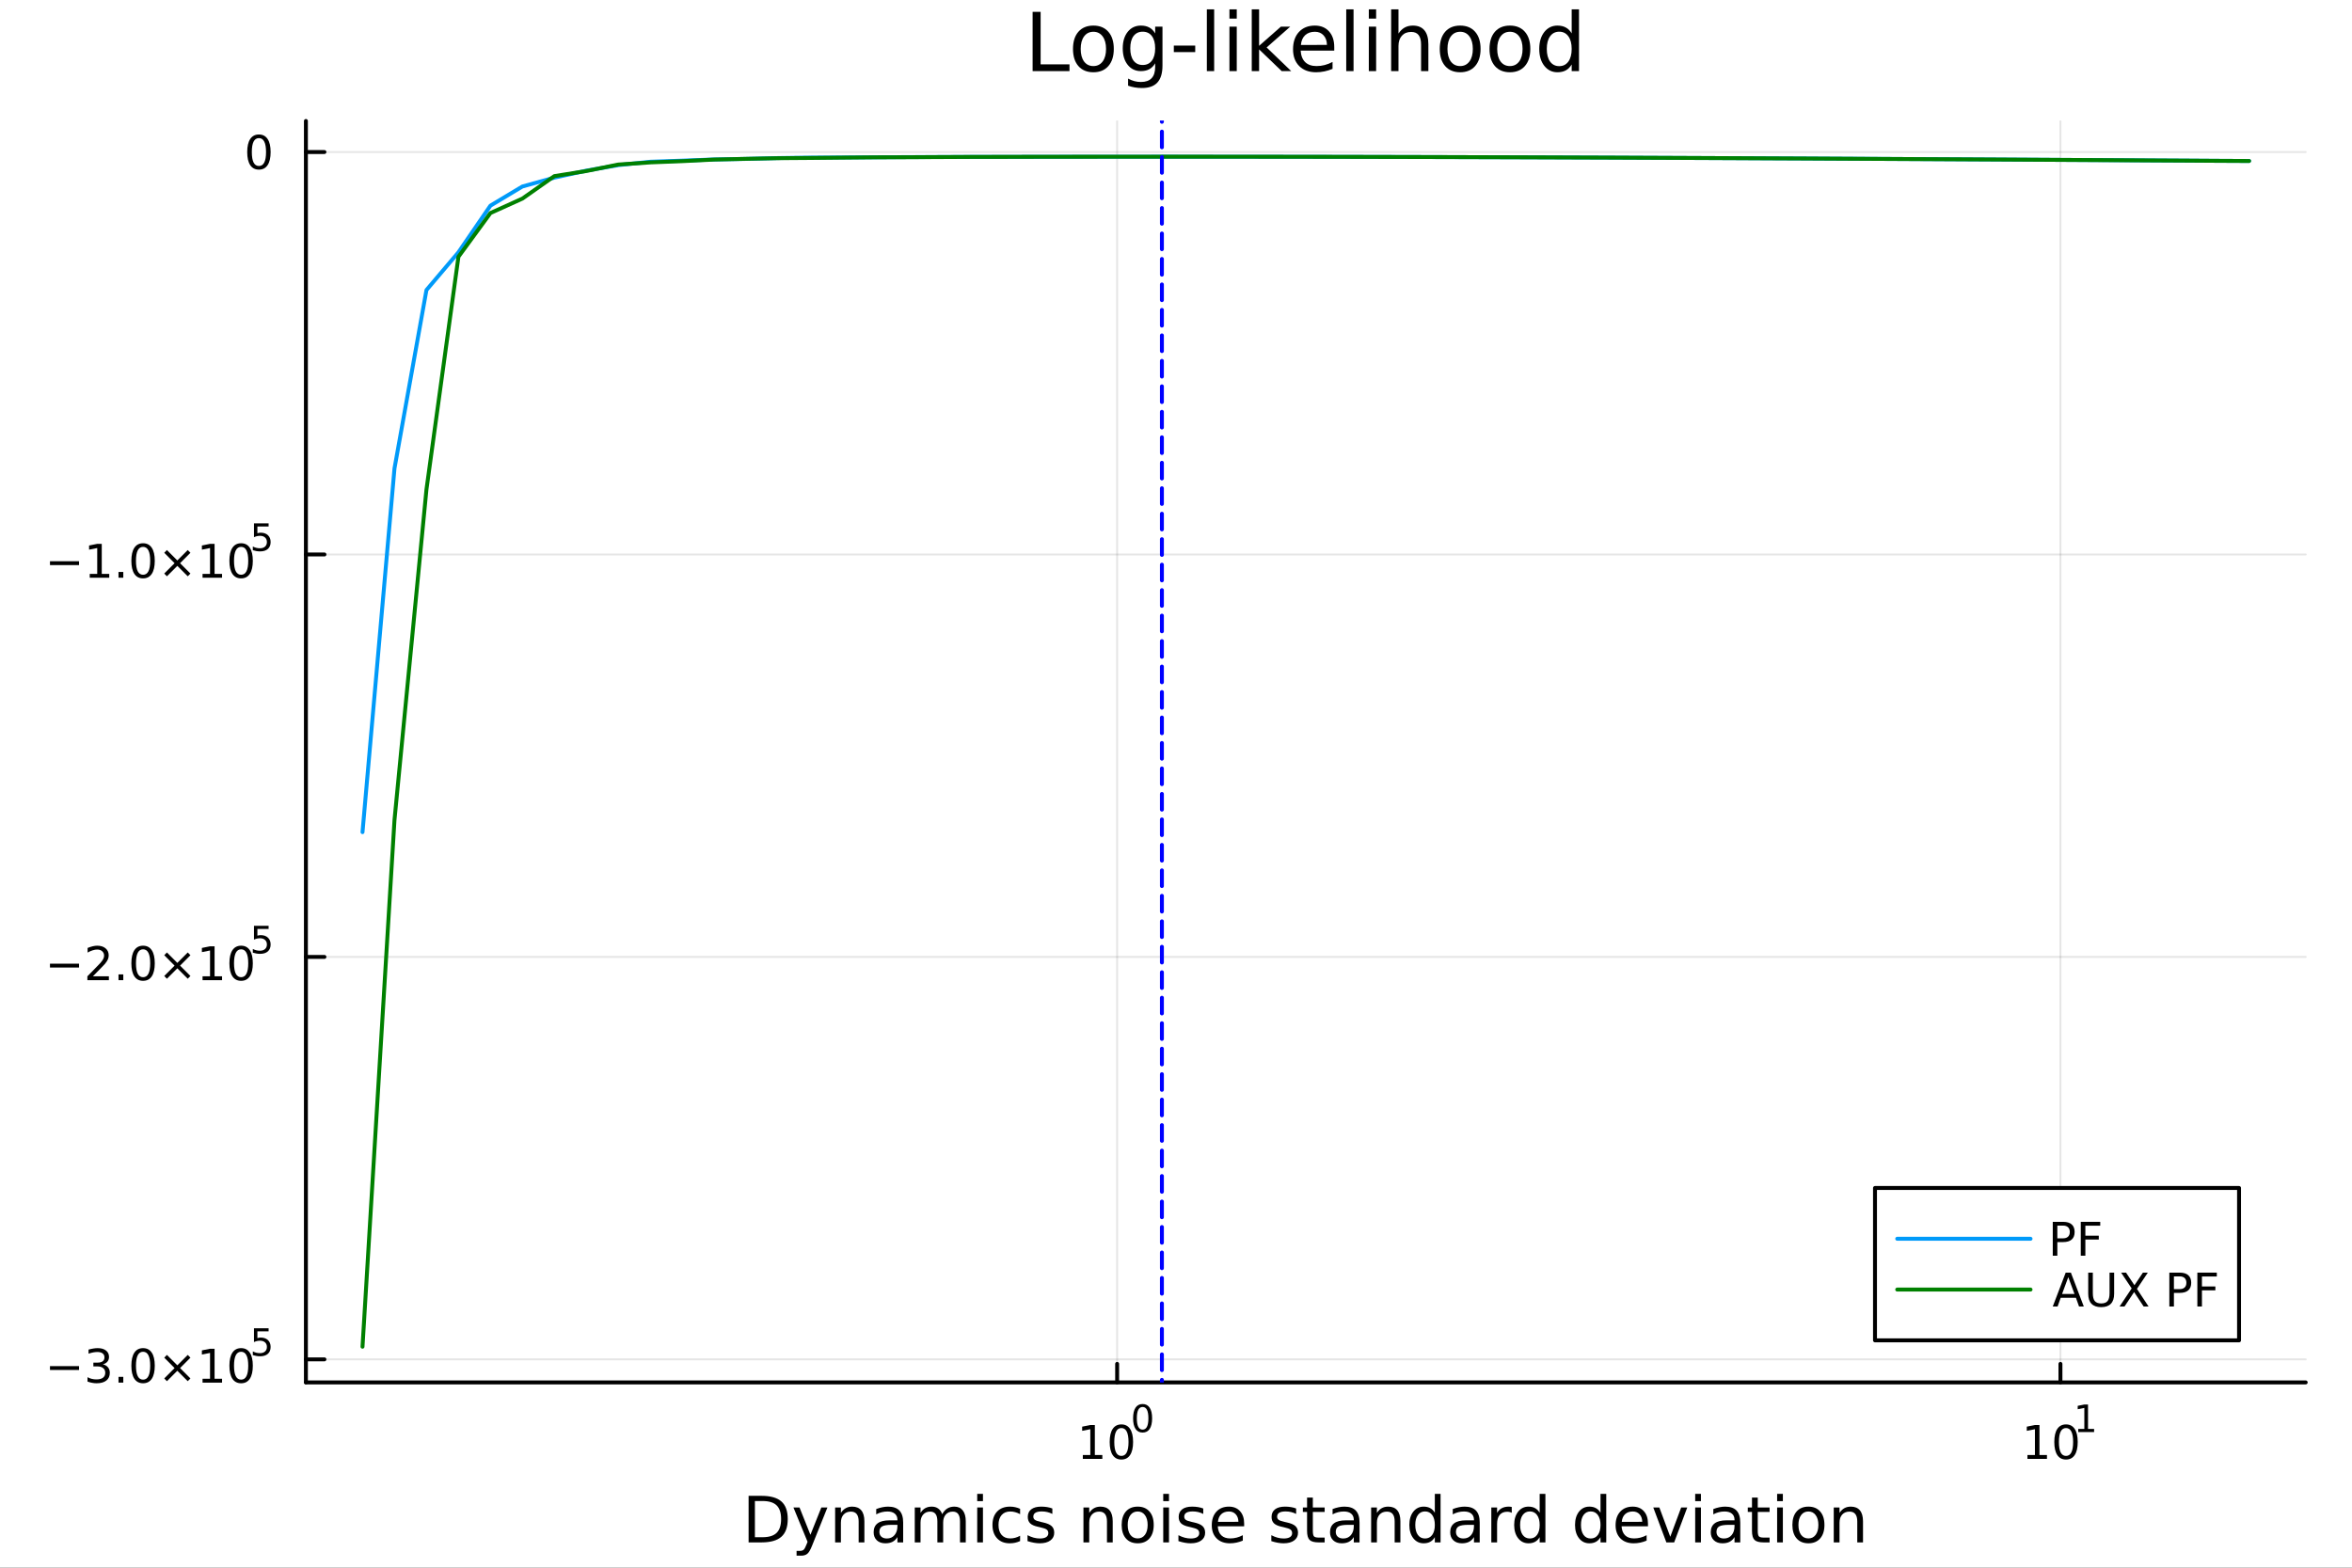 <?xml version="1.0" encoding="utf-8"?>
<svg xmlns="http://www.w3.org/2000/svg" xmlns:xlink="http://www.w3.org/1999/xlink" width="600" height="400" viewBox="0 0 2400 1600">
<rect x="0" y="0" width="2400" height="1600" fill="#333333" stroke="none"/>
<defs>
  <clipPath id="clip550">
    <rect x="0" y="0" width="2400" height="1600"/>
  </clipPath>
</defs>
<path clip-path="url(#clip550)" d="M0 1600 L2400 1600 L2400 0 L0 0  Z" fill="#ffffff" fill-rule="evenodd" fill-opacity="1"/>
<defs>
  <clipPath id="clip551">
    <rect x="480" y="0" width="1681" height="1600"/>
  </clipPath>
</defs>
<path clip-path="url(#clip550)" d="M312.15 1410.9 L2352.76 1410.9 L2352.76 123.472 L312.15 123.472  Z" fill="#ffffff" fill-rule="evenodd" fill-opacity="1"/>
<defs>
  <clipPath id="clip552">
    <rect x="312" y="123" width="2042" height="1288"/>
  </clipPath>
</defs>
<polyline clip-path="url(#clip552)" style="stroke:#000000; stroke-linecap:round; stroke-linejoin:round; stroke-width:2; stroke-opacity:0.1; fill:none" points="1139.94,1410.9 1139.94,123.472 "/>
<polyline clip-path="url(#clip552)" style="stroke:#000000; stroke-linecap:round; stroke-linejoin:round; stroke-width:2; stroke-opacity:0.1; fill:none" points="2102.49,1410.9 2102.49,123.472 "/>
<polyline clip-path="url(#clip552)" style="stroke:#000000; stroke-linecap:round; stroke-linejoin:round; stroke-width:2; stroke-opacity:0.1; fill:none" points="312.15,1387.38 2352.76,1387.38 "/>
<polyline clip-path="url(#clip552)" style="stroke:#000000; stroke-linecap:round; stroke-linejoin:round; stroke-width:2; stroke-opacity:0.1; fill:none" points="312.15,976.642 2352.76,976.642 "/>
<polyline clip-path="url(#clip552)" style="stroke:#000000; stroke-linecap:round; stroke-linejoin:round; stroke-width:2; stroke-opacity:0.1; fill:none" points="312.15,565.905 2352.76,565.905 "/>
<polyline clip-path="url(#clip552)" style="stroke:#000000; stroke-linecap:round; stroke-linejoin:round; stroke-width:2; stroke-opacity:0.1; fill:none" points="312.15,155.167 2352.76,155.167 "/>
<polyline clip-path="url(#clip550)" style="stroke:#000000; stroke-linecap:round; stroke-linejoin:round; stroke-width:4; stroke-opacity:1; fill:none" points="312.15,1410.9 2352.76,1410.9 "/>
<polyline clip-path="url(#clip550)" style="stroke:#000000; stroke-linecap:round; stroke-linejoin:round; stroke-width:4; stroke-opacity:1; fill:none" points="1139.94,1410.9 1139.94,1392 "/>
<polyline clip-path="url(#clip550)" style="stroke:#000000; stroke-linecap:round; stroke-linejoin:round; stroke-width:4; stroke-opacity:1; fill:none" points="2102.49,1410.9 2102.49,1392 "/>
<path clip-path="url(#clip550)" d="M1104.93 1485.02 L1112.56 1485.02 L1112.56 1458.66 L1104.25 1460.32 L1104.25 1456.06 L1112.52 1454.4 L1117.19 1454.4 L1117.19 1485.02 L1124.83 1485.02 L1124.83 1488.96 L1104.93 1488.96 L1104.93 1485.02 Z" fill="#000000" fill-rule="nonzero" fill-opacity="1" /><path clip-path="url(#clip550)" d="M1144.28 1457.48 Q1140.67 1457.48 1138.84 1461.04 Q1137.03 1464.58 1137.03 1471.71 Q1137.03 1478.82 1138.84 1482.38 Q1140.67 1485.92 1144.28 1485.92 Q1147.91 1485.92 1149.72 1482.38 Q1151.55 1478.82 1151.55 1471.71 Q1151.55 1464.58 1149.72 1461.04 Q1147.91 1457.48 1144.28 1457.48 M1144.28 1453.77 Q1150.09 1453.77 1153.14 1458.38 Q1156.22 1462.96 1156.22 1471.71 Q1156.22 1480.44 1153.14 1485.04 Q1150.09 1489.63 1144.28 1489.63 Q1138.47 1489.63 1135.39 1485.04 Q1132.33 1480.44 1132.33 1471.71 Q1132.33 1462.96 1135.39 1458.38 Q1138.47 1453.77 1144.28 1453.77 Z" fill="#000000" fill-rule="nonzero" fill-opacity="1" /><path clip-path="url(#clip550)" d="M1165.93 1435.97 Q1162.99 1435.97 1161.51 1438.86 Q1160.04 1441.74 1160.04 1447.53 Q1160.04 1453.31 1161.51 1456.2 Q1162.99 1459.08 1165.93 1459.08 Q1168.88 1459.08 1170.35 1456.2 Q1171.83 1453.31 1171.83 1447.53 Q1171.83 1441.74 1170.35 1438.86 Q1168.88 1435.97 1165.93 1435.97 M1165.93 1432.96 Q1170.65 1432.96 1173.13 1436.7 Q1175.63 1440.43 1175.63 1447.53 Q1175.63 1454.62 1173.13 1458.37 Q1170.65 1462.09 1165.93 1462.09 Q1161.21 1462.09 1158.7 1458.37 Q1156.22 1454.62 1156.22 1447.53 Q1156.22 1440.43 1158.7 1436.7 Q1161.21 1432.96 1165.93 1432.96 Z" fill="#000000" fill-rule="nonzero" fill-opacity="1" /><path clip-path="url(#clip550)" d="M2068.82 1485.02 L2076.46 1485.02 L2076.46 1458.66 L2068.15 1460.32 L2068.15 1456.06 L2076.41 1454.4 L2081.09 1454.4 L2081.09 1485.02 L2088.73 1485.02 L2088.73 1488.96 L2068.82 1488.96 L2068.82 1485.02 Z" fill="#000000" fill-rule="nonzero" fill-opacity="1" /><path clip-path="url(#clip550)" d="M2108.17 1457.48 Q2104.56 1457.48 2102.73 1461.04 Q2100.93 1464.58 2100.93 1471.71 Q2100.93 1478.82 2102.73 1482.38 Q2104.56 1485.92 2108.17 1485.92 Q2111.81 1485.92 2113.61 1482.38 Q2115.44 1478.82 2115.44 1471.71 Q2115.44 1464.58 2113.61 1461.04 Q2111.81 1457.48 2108.17 1457.48 M2108.17 1453.77 Q2113.98 1453.77 2117.04 1458.38 Q2120.12 1462.96 2120.12 1471.71 Q2120.12 1480.44 2117.04 1485.04 Q2113.98 1489.63 2108.17 1489.63 Q2102.36 1489.63 2099.28 1485.04 Q2096.23 1480.44 2096.23 1471.71 Q2096.23 1462.96 2099.28 1458.38 Q2102.36 1453.77 2108.17 1453.77 Z" fill="#000000" fill-rule="nonzero" fill-opacity="1" /><path clip-path="url(#clip550)" d="M2120.66 1458.35 L2126.87 1458.35 L2126.87 1436.93 L2120.12 1438.28 L2120.12 1434.82 L2126.83 1433.47 L2130.63 1433.47 L2130.63 1458.35 L2136.84 1458.35 L2136.84 1461.55 L2120.66 1461.55 L2120.66 1458.35 Z" fill="#000000" fill-rule="nonzero" fill-opacity="1" /><path clip-path="url(#clip550)" d="M770.313 1531.95 L770.313 1568.9 L778.08 1568.9 Q787.915 1568.9 792.466 1564.45 Q797.049 1559.99 797.049 1550.38 Q797.049 1540.83 792.466 1536.4 Q787.915 1531.95 778.08 1531.95 L770.313 1531.95 M763.884 1526.67 L777.093 1526.67 Q790.906 1526.67 797.368 1532.43 Q803.829 1538.16 803.829 1550.38 Q803.829 1562.66 797.336 1568.42 Q790.843 1574.19 777.093 1574.19 L763.884 1574.19 L763.884 1526.67 Z" fill="#000000" fill-rule="nonzero" fill-opacity="1" /><path clip-path="url(#clip550)" d="M828.655 1577.5 Q826.172 1583.86 823.817 1585.8 Q821.462 1587.74 817.515 1587.74 L812.836 1587.74 L812.836 1582.84 L816.274 1582.84 Q818.693 1582.84 820.03 1581.7 Q821.366 1580.55 822.99 1576.29 L824.04 1573.61 L809.622 1538.54 L815.828 1538.54 L826.968 1566.42 L838.108 1538.54 L844.315 1538.54 L828.655 1577.5 Z" fill="#000000" fill-rule="nonzero" fill-opacity="1" /><path clip-path="url(#clip550)" d="M882.031 1552.67 L882.031 1574.19 L876.175 1574.19 L876.175 1552.86 Q876.175 1547.8 874.202 1545.29 Q872.228 1542.77 868.282 1542.77 Q863.539 1542.77 860.802 1545.79 Q858.065 1548.82 858.065 1554.04 L858.065 1574.19 L852.176 1574.19 L852.176 1538.54 L858.065 1538.54 L858.065 1544.08 Q860.165 1540.86 862.998 1539.27 Q865.863 1537.68 869.587 1537.68 Q875.729 1537.68 878.88 1541.5 Q882.031 1545.29 882.031 1552.67 Z" fill="#000000" fill-rule="nonzero" fill-opacity="1" /><path clip-path="url(#clip550)" d="M909.913 1556.27 Q902.816 1556.27 900.078 1557.89 Q897.341 1559.51 897.341 1563.43 Q897.341 1566.55 899.378 1568.39 Q901.447 1570.21 904.98 1570.21 Q909.85 1570.21 912.778 1566.77 Q915.738 1563.3 915.738 1557.57 L915.738 1556.27 L909.913 1556.27 M921.594 1553.85 L921.594 1574.19 L915.738 1574.19 L915.738 1568.77 Q913.733 1572.02 910.741 1573.58 Q907.749 1575.11 903.42 1575.11 Q897.946 1575.11 894.699 1572.05 Q891.485 1568.97 891.485 1563.81 Q891.485 1557.79 895.495 1554.74 Q899.537 1551.68 907.526 1551.68 L915.738 1551.68 L915.738 1551.11 Q915.738 1547.07 913.064 1544.87 Q910.423 1542.64 905.616 1542.64 Q902.561 1542.64 899.665 1543.38 Q896.768 1544.11 894.095 1545.57 L894.095 1540.16 Q897.309 1538.92 900.333 1538.31 Q903.357 1537.68 906.221 1537.68 Q913.956 1537.68 917.775 1541.69 Q921.594 1545.7 921.594 1553.85 Z" fill="#000000" fill-rule="nonzero" fill-opacity="1" /><path clip-path="url(#clip550)" d="M961.412 1545.38 Q963.608 1541.43 966.664 1539.56 Q969.719 1537.68 973.857 1537.68 Q979.427 1537.68 982.451 1541.59 Q985.474 1545.48 985.474 1552.67 L985.474 1574.19 L979.586 1574.19 L979.586 1552.86 Q979.586 1547.74 977.772 1545.25 Q975.957 1542.77 972.234 1542.77 Q967.682 1542.77 965.04 1545.79 Q962.399 1548.82 962.399 1554.04 L962.399 1574.19 L956.51 1574.19 L956.51 1552.86 Q956.51 1547.7 954.696 1545.25 Q952.882 1542.77 949.094 1542.77 Q944.606 1542.77 941.965 1545.83 Q939.323 1548.85 939.323 1554.04 L939.323 1574.19 L933.435 1574.19 L933.435 1538.54 L939.323 1538.54 L939.323 1544.08 Q941.328 1540.8 944.129 1539.24 Q946.93 1537.68 950.781 1537.68 Q954.664 1537.68 957.37 1539.65 Q960.107 1541.62 961.412 1545.38 Z" fill="#000000" fill-rule="nonzero" fill-opacity="1" /><path clip-path="url(#clip550)" d="M997.155 1538.54 L1003.01 1538.54 L1003.01 1574.19 L997.155 1574.19 L997.155 1538.54 M997.155 1524.66 L1003.01 1524.66 L1003.01 1532.08 L997.155 1532.08 L997.155 1524.66 Z" fill="#000000" fill-rule="nonzero" fill-opacity="1" /><path clip-path="url(#clip550)" d="M1040.92 1539.91 L1040.92 1545.38 Q1038.44 1544.01 1035.92 1543.34 Q1033.44 1542.64 1030.89 1542.64 Q1025.2 1542.64 1022.05 1546.27 Q1018.89 1549.87 1018.89 1556.39 Q1018.89 1562.92 1022.05 1566.55 Q1025.2 1570.14 1030.89 1570.14 Q1033.44 1570.14 1035.92 1569.47 Q1038.44 1568.77 1040.92 1567.41 L1040.92 1572.82 Q1038.47 1573.96 1035.83 1574.54 Q1033.22 1575.11 1030.26 1575.11 Q1022.2 1575.11 1017.46 1570.05 Q1012.72 1564.99 1012.72 1556.39 Q1012.72 1547.67 1017.49 1542.68 Q1022.3 1537.68 1030.64 1537.68 Q1033.34 1537.68 1035.92 1538.25 Q1038.5 1538.79 1040.92 1539.91 Z" fill="#000000" fill-rule="nonzero" fill-opacity="1" /><path clip-path="url(#clip550)" d="M1073.83 1539.59 L1073.83 1545.13 Q1071.35 1543.85 1068.67 1543.22 Q1066 1542.58 1063.14 1542.58 Q1058.78 1542.58 1056.58 1543.92 Q1054.41 1545.25 1054.41 1547.93 Q1054.41 1549.96 1055.97 1551.14 Q1057.53 1552.29 1062.24 1553.34 L1064.25 1553.78 Q1070.49 1555.12 1073.1 1557.57 Q1075.74 1559.99 1075.74 1564.35 Q1075.74 1569.32 1071.79 1572.21 Q1067.88 1575.11 1061 1575.11 Q1058.14 1575.11 1055.02 1574.54 Q1051.93 1573.99 1048.49 1572.88 L1048.49 1566.83 Q1051.74 1568.52 1054.89 1569.38 Q1058.04 1570.21 1061.13 1570.21 Q1065.27 1570.21 1067.5 1568.81 Q1069.72 1567.37 1069.72 1564.8 Q1069.72 1562.41 1068.1 1561.14 Q1066.51 1559.86 1061.07 1558.68 L1059.03 1558.21 Q1053.59 1557.06 1051.17 1554.71 Q1048.75 1552.32 1048.75 1548.18 Q1048.75 1543.15 1052.31 1540.42 Q1055.88 1537.68 1062.44 1537.68 Q1065.68 1537.68 1068.55 1538.16 Q1071.41 1538.63 1073.83 1539.59 Z" fill="#000000" fill-rule="nonzero" fill-opacity="1" /><path clip-path="url(#clip550)" d="M1135.42 1552.67 L1135.42 1574.19 L1129.56 1574.19 L1129.56 1552.86 Q1129.56 1547.8 1127.59 1545.29 Q1125.62 1542.77 1121.67 1542.77 Q1116.93 1542.77 1114.19 1545.79 Q1111.45 1548.82 1111.45 1554.04 L1111.45 1574.19 L1105.56 1574.19 L1105.56 1538.54 L1111.45 1538.54 L1111.45 1544.08 Q1113.55 1540.86 1116.38 1539.27 Q1119.25 1537.68 1122.97 1537.68 Q1129.12 1537.68 1132.27 1541.5 Q1135.42 1545.29 1135.42 1552.67 Z" fill="#000000" fill-rule="nonzero" fill-opacity="1" /><path clip-path="url(#clip550)" d="M1160.91 1542.64 Q1156.2 1542.64 1153.47 1546.34 Q1150.73 1550 1150.73 1556.39 Q1150.73 1562.79 1153.43 1566.48 Q1156.17 1570.14 1160.91 1570.14 Q1165.59 1570.14 1168.33 1566.45 Q1171.07 1562.76 1171.07 1556.39 Q1171.07 1550.06 1168.33 1546.37 Q1165.59 1542.64 1160.91 1542.64 M1160.91 1537.68 Q1168.55 1537.68 1172.91 1542.64 Q1177.27 1547.61 1177.27 1556.39 Q1177.27 1565.15 1172.91 1570.14 Q1168.55 1575.11 1160.91 1575.11 Q1153.24 1575.11 1148.88 1570.14 Q1144.55 1565.15 1144.55 1556.39 Q1144.55 1547.61 1148.88 1542.64 Q1153.24 1537.68 1160.91 1537.68 Z" fill="#000000" fill-rule="nonzero" fill-opacity="1" /><path clip-path="url(#clip550)" d="M1186.98 1538.54 L1192.84 1538.54 L1192.84 1574.19 L1186.98 1574.19 L1186.98 1538.54 M1186.98 1524.66 L1192.84 1524.66 L1192.84 1532.08 L1186.98 1532.08 L1186.98 1524.66 Z" fill="#000000" fill-rule="nonzero" fill-opacity="1" /><path clip-path="url(#clip550)" d="M1227.82 1539.59 L1227.82 1545.13 Q1225.33 1543.85 1222.66 1543.22 Q1219.99 1542.58 1217.12 1542.58 Q1212.76 1542.58 1210.57 1543.92 Q1208.4 1545.25 1208.4 1547.93 Q1208.4 1549.96 1209.96 1551.14 Q1211.52 1552.29 1216.23 1553.34 L1218.24 1553.78 Q1224.47 1555.12 1227.08 1557.57 Q1229.73 1559.99 1229.73 1564.35 Q1229.73 1569.32 1225.78 1572.21 Q1221.86 1575.11 1214.99 1575.11 Q1212.13 1575.11 1209.01 1574.54 Q1205.92 1573.99 1202.48 1572.88 L1202.48 1566.83 Q1205.73 1568.52 1208.88 1569.38 Q1212.03 1570.21 1215.12 1570.21 Q1219.25 1570.21 1221.48 1568.81 Q1223.71 1567.37 1223.71 1564.8 Q1223.71 1562.41 1222.09 1561.14 Q1220.5 1559.86 1215.05 1558.68 L1213.02 1558.21 Q1207.57 1557.06 1205.15 1554.71 Q1202.74 1552.32 1202.74 1548.18 Q1202.74 1543.15 1206.3 1540.42 Q1209.87 1537.68 1216.42 1537.68 Q1219.67 1537.68 1222.53 1538.16 Q1225.4 1538.63 1227.82 1539.59 Z" fill="#000000" fill-rule="nonzero" fill-opacity="1" /><path clip-path="url(#clip550)" d="M1269.54 1554.9 L1269.54 1557.76 L1242.62 1557.76 Q1243 1563.81 1246.25 1566.99 Q1249.52 1570.14 1255.35 1570.14 Q1258.72 1570.14 1261.87 1569.32 Q1265.06 1568.49 1268.18 1566.83 L1268.18 1572.37 Q1265.02 1573.71 1261.71 1574.41 Q1258.4 1575.11 1255 1575.11 Q1246.47 1575.11 1241.47 1570.14 Q1236.51 1565.18 1236.51 1556.71 Q1236.51 1547.96 1241.22 1542.83 Q1245.96 1537.68 1253.98 1537.68 Q1261.17 1537.68 1265.34 1542.33 Q1269.54 1546.94 1269.54 1554.9 M1263.69 1553.18 Q1263.62 1548.37 1260.98 1545.51 Q1258.37 1542.64 1254.04 1542.64 Q1249.14 1542.64 1246.18 1545.41 Q1243.25 1548.18 1242.81 1553.21 L1263.69 1553.18 Z" fill="#000000" fill-rule="nonzero" fill-opacity="1" /><path clip-path="url(#clip550)" d="M1322.6 1539.59 L1322.6 1545.13 Q1320.12 1543.85 1317.45 1543.22 Q1314.77 1542.58 1311.91 1542.58 Q1307.55 1542.58 1305.35 1543.92 Q1303.19 1545.25 1303.19 1547.93 Q1303.19 1549.96 1304.75 1551.14 Q1306.31 1552.29 1311.02 1553.34 L1313.02 1553.78 Q1319.26 1555.12 1321.87 1557.57 Q1324.51 1559.99 1324.51 1564.35 Q1324.51 1569.32 1320.57 1572.21 Q1316.65 1575.11 1309.78 1575.11 Q1306.91 1575.11 1303.79 1574.54 Q1300.7 1573.99 1297.27 1572.88 L1297.27 1566.83 Q1300.51 1568.52 1303.66 1569.38 Q1306.82 1570.21 1309.9 1570.21 Q1314.04 1570.21 1316.27 1568.81 Q1318.5 1567.37 1318.5 1564.8 Q1318.5 1562.41 1316.87 1561.14 Q1315.28 1559.86 1309.84 1558.68 L1307.8 1558.21 Q1302.36 1557.06 1299.94 1554.71 Q1297.52 1552.32 1297.52 1548.18 Q1297.52 1543.15 1301.09 1540.42 Q1304.65 1537.68 1311.21 1537.68 Q1314.45 1537.68 1317.32 1538.16 Q1320.18 1538.63 1322.6 1539.59 Z" fill="#000000" fill-rule="nonzero" fill-opacity="1" /><path clip-path="url(#clip550)" d="M1339.63 1528.42 L1339.63 1538.54 L1351.69 1538.54 L1351.69 1543.09 L1339.63 1543.09 L1339.63 1562.44 Q1339.63 1566.8 1340.81 1568.04 Q1342.02 1569.28 1345.68 1569.28 L1351.69 1569.28 L1351.69 1574.19 L1345.68 1574.19 Q1338.9 1574.19 1336.32 1571.67 Q1333.74 1569.12 1333.74 1562.44 L1333.74 1543.09 L1329.45 1543.09 L1329.45 1538.54 L1333.74 1538.54 L1333.74 1528.42 L1339.63 1528.42 Z" fill="#000000" fill-rule="nonzero" fill-opacity="1" /><path clip-path="url(#clip550)" d="M1375.6 1556.27 Q1368.5 1556.27 1365.76 1557.89 Q1363.02 1559.51 1363.02 1563.43 Q1363.02 1566.55 1365.06 1568.39 Q1367.13 1570.21 1370.66 1570.21 Q1375.53 1570.21 1378.46 1566.77 Q1381.42 1563.3 1381.42 1557.57 L1381.42 1556.27 L1375.6 1556.27 M1387.28 1553.85 L1387.28 1574.19 L1381.42 1574.19 L1381.42 1568.77 Q1379.42 1572.02 1376.42 1573.58 Q1373.43 1575.11 1369.1 1575.11 Q1363.63 1575.11 1360.38 1572.05 Q1357.17 1568.97 1357.17 1563.81 Q1357.17 1557.79 1361.18 1554.74 Q1365.22 1551.68 1373.21 1551.68 L1381.42 1551.68 L1381.42 1551.11 Q1381.42 1547.07 1378.75 1544.87 Q1376.11 1542.64 1371.3 1542.64 Q1368.24 1542.64 1365.35 1543.38 Q1362.45 1544.11 1359.78 1545.57 L1359.78 1540.16 Q1362.99 1538.92 1366.02 1538.31 Q1369.04 1537.68 1371.9 1537.68 Q1379.64 1537.68 1383.46 1541.69 Q1387.28 1545.7 1387.28 1553.85 Z" fill="#000000" fill-rule="nonzero" fill-opacity="1" /><path clip-path="url(#clip550)" d="M1428.97 1552.67 L1428.97 1574.19 L1423.12 1574.19 L1423.12 1552.86 Q1423.12 1547.8 1421.14 1545.29 Q1419.17 1542.77 1415.22 1542.77 Q1410.48 1542.77 1407.74 1545.79 Q1405.01 1548.82 1405.01 1554.04 L1405.01 1574.19 L1399.12 1574.19 L1399.12 1538.54 L1405.01 1538.54 L1405.01 1544.08 Q1407.11 1540.86 1409.94 1539.27 Q1412.8 1537.68 1416.53 1537.68 Q1422.67 1537.68 1425.82 1541.5 Q1428.97 1545.29 1428.97 1552.67 Z" fill="#000000" fill-rule="nonzero" fill-opacity="1" /><path clip-path="url(#clip550)" d="M1464.11 1543.95 L1464.11 1524.66 L1469.97 1524.66 L1469.97 1574.19 L1464.11 1574.19 L1464.11 1568.84 Q1462.27 1572.02 1459.43 1573.58 Q1456.63 1575.11 1452.69 1575.11 Q1446.22 1575.11 1442.15 1569.95 Q1438.11 1564.8 1438.11 1556.39 Q1438.11 1547.99 1442.15 1542.83 Q1446.22 1537.68 1452.69 1537.68 Q1456.63 1537.68 1459.43 1539.24 Q1462.27 1540.77 1464.11 1543.95 M1444.16 1556.39 Q1444.16 1562.85 1446.8 1566.55 Q1449.47 1570.21 1454.12 1570.21 Q1458.76 1570.21 1461.44 1566.55 Q1464.11 1562.85 1464.11 1556.39 Q1464.11 1549.93 1461.44 1546.27 Q1458.76 1542.58 1454.12 1542.58 Q1449.47 1542.58 1446.8 1546.27 Q1444.16 1549.93 1444.16 1556.39 Z" fill="#000000" fill-rule="nonzero" fill-opacity="1" /><path clip-path="url(#clip550)" d="M1498.23 1556.27 Q1491.13 1556.27 1488.4 1557.89 Q1485.66 1559.51 1485.66 1563.43 Q1485.66 1566.55 1487.7 1568.39 Q1489.77 1570.21 1493.3 1570.21 Q1498.17 1570.21 1501.1 1566.77 Q1504.06 1563.3 1504.06 1557.57 L1504.06 1556.27 L1498.23 1556.27 M1509.91 1553.85 L1509.91 1574.19 L1504.06 1574.19 L1504.06 1568.77 Q1502.05 1572.02 1499.06 1573.58 Q1496.07 1575.11 1491.74 1575.11 Q1486.26 1575.11 1483.02 1572.05 Q1479.8 1568.97 1479.8 1563.81 Q1479.8 1557.79 1483.81 1554.74 Q1487.86 1551.68 1495.84 1551.68 L1504.06 1551.68 L1504.06 1551.11 Q1504.06 1547.07 1501.38 1544.87 Q1498.74 1542.64 1493.94 1542.64 Q1490.88 1542.64 1487.98 1543.38 Q1485.09 1544.11 1482.41 1545.57 L1482.41 1540.16 Q1485.63 1538.92 1488.65 1538.31 Q1491.68 1537.68 1494.54 1537.68 Q1502.27 1537.68 1506.09 1541.69 Q1509.91 1545.7 1509.91 1553.85 Z" fill="#000000" fill-rule="nonzero" fill-opacity="1" /><path clip-path="url(#clip550)" d="M1542.63 1544.01 Q1541.65 1543.44 1540.47 1543.18 Q1539.32 1542.9 1537.92 1542.9 Q1532.96 1542.9 1530.28 1546.14 Q1527.64 1549.36 1527.64 1555.41 L1527.64 1574.19 L1521.75 1574.19 L1521.75 1538.54 L1527.64 1538.54 L1527.64 1544.08 Q1529.49 1540.83 1532.45 1539.27 Q1535.41 1537.68 1539.64 1537.68 Q1540.25 1537.68 1540.98 1537.77 Q1541.71 1537.84 1542.6 1538 L1542.63 1544.01 Z" fill="#000000" fill-rule="nonzero" fill-opacity="1" /><path clip-path="url(#clip550)" d="M1571.09 1543.95 L1571.09 1524.66 L1576.94 1524.66 L1576.94 1574.19 L1571.09 1574.19 L1571.09 1568.84 Q1569.24 1572.02 1566.41 1573.58 Q1563.61 1575.11 1559.66 1575.11 Q1553.2 1575.11 1549.13 1569.95 Q1545.08 1564.8 1545.08 1556.39 Q1545.08 1547.99 1549.13 1542.83 Q1553.2 1537.68 1559.66 1537.68 Q1563.61 1537.68 1566.41 1539.24 Q1569.24 1540.77 1571.09 1543.95 M1551.13 1556.39 Q1551.13 1562.85 1553.77 1566.55 Q1556.45 1570.21 1561.09 1570.21 Q1565.74 1570.21 1568.41 1566.55 Q1571.09 1562.85 1571.09 1556.39 Q1571.09 1549.93 1568.41 1546.27 Q1565.74 1542.58 1561.09 1542.58 Q1556.45 1542.58 1553.77 1546.27 Q1551.13 1549.93 1551.13 1556.39 Z" fill="#000000" fill-rule="nonzero" fill-opacity="1" /><path clip-path="url(#clip550)" d="M1633.18 1543.95 L1633.18 1524.66 L1639.04 1524.66 L1639.04 1574.19 L1633.18 1574.19 L1633.18 1568.84 Q1631.34 1572.02 1628.51 1573.58 Q1625.71 1575.11 1621.76 1575.11 Q1615.3 1575.11 1611.22 1569.95 Q1607.18 1564.8 1607.18 1556.39 Q1607.18 1547.99 1611.22 1542.83 Q1615.3 1537.68 1621.76 1537.68 Q1625.71 1537.68 1628.51 1539.24 Q1631.34 1540.77 1633.18 1543.95 M1613.23 1556.39 Q1613.23 1562.85 1615.87 1566.55 Q1618.54 1570.21 1623.19 1570.21 Q1627.84 1570.21 1630.51 1566.55 Q1633.18 1562.85 1633.18 1556.39 Q1633.18 1549.93 1630.51 1546.27 Q1627.84 1542.58 1623.19 1542.58 Q1618.54 1542.58 1615.87 1546.27 Q1613.23 1549.93 1613.23 1556.39 Z" fill="#000000" fill-rule="nonzero" fill-opacity="1" /><path clip-path="url(#clip550)" d="M1681.6 1554.9 L1681.6 1557.76 L1654.67 1557.76 Q1655.05 1563.81 1658.3 1566.99 Q1661.58 1570.14 1667.4 1570.14 Q1670.77 1570.14 1673.93 1569.32 Q1677.11 1568.49 1680.23 1566.83 L1680.23 1572.37 Q1677.08 1573.71 1673.77 1574.41 Q1670.46 1575.11 1667.05 1575.11 Q1658.52 1575.11 1653.52 1570.14 Q1648.56 1565.18 1648.56 1556.71 Q1648.56 1547.96 1653.27 1542.83 Q1658.01 1537.68 1666.03 1537.68 Q1673.23 1537.68 1677.39 1542.33 Q1681.6 1546.94 1681.6 1554.9 M1675.74 1553.18 Q1675.68 1548.37 1673.03 1545.51 Q1670.42 1542.64 1666.1 1542.64 Q1661.19 1542.64 1658.23 1545.41 Q1655.31 1548.18 1654.86 1553.21 L1675.74 1553.18 Z" fill="#000000" fill-rule="nonzero" fill-opacity="1" /><path clip-path="url(#clip550)" d="M1687.01 1538.54 L1693.21 1538.54 L1704.35 1568.46 L1715.49 1538.54 L1721.7 1538.54 L1708.33 1574.19 L1700.37 1574.19 L1687.01 1538.54 Z" fill="#000000" fill-rule="nonzero" fill-opacity="1" /><path clip-path="url(#clip550)" d="M1729.78 1538.54 L1735.64 1538.54 L1735.64 1574.19 L1729.78 1574.19 L1729.78 1538.54 M1729.78 1524.66 L1735.64 1524.66 L1735.64 1532.08 L1729.78 1532.08 L1729.78 1524.66 Z" fill="#000000" fill-rule="nonzero" fill-opacity="1" /><path clip-path="url(#clip550)" d="M1764.1 1556.27 Q1757 1556.27 1754.26 1557.89 Q1751.52 1559.51 1751.52 1563.43 Q1751.52 1566.55 1753.56 1568.39 Q1755.63 1570.21 1759.16 1570.21 Q1764.03 1570.21 1766.96 1566.77 Q1769.92 1563.3 1769.92 1557.57 L1769.92 1556.27 L1764.1 1556.27 M1775.78 1553.85 L1775.78 1574.19 L1769.92 1574.19 L1769.92 1568.77 Q1767.92 1572.02 1764.92 1573.58 Q1761.93 1575.11 1757.6 1575.11 Q1752.13 1575.11 1748.88 1572.05 Q1745.67 1568.97 1745.67 1563.81 Q1745.67 1557.79 1749.68 1554.74 Q1753.72 1551.68 1761.71 1551.68 L1769.92 1551.68 L1769.92 1551.11 Q1769.92 1547.07 1767.25 1544.87 Q1764.6 1542.64 1759.8 1542.64 Q1756.74 1542.64 1753.85 1543.38 Q1750.95 1544.11 1748.28 1545.57 L1748.28 1540.16 Q1751.49 1538.92 1754.52 1538.31 Q1757.54 1537.68 1760.4 1537.68 Q1768.14 1537.68 1771.96 1541.69 Q1775.78 1545.7 1775.78 1553.85 Z" fill="#000000" fill-rule="nonzero" fill-opacity="1" /><path clip-path="url(#clip550)" d="M1793.63 1528.42 L1793.63 1538.54 L1805.7 1538.54 L1805.7 1543.09 L1793.63 1543.09 L1793.63 1562.44 Q1793.63 1566.8 1794.81 1568.04 Q1796.02 1569.28 1799.68 1569.28 L1805.7 1569.28 L1805.7 1574.19 L1799.68 1574.19 Q1792.9 1574.19 1790.32 1571.67 Q1787.74 1569.12 1787.74 1562.44 L1787.74 1543.09 L1783.45 1543.09 L1783.45 1538.54 L1787.74 1538.54 L1787.74 1528.42 L1793.63 1528.42 Z" fill="#000000" fill-rule="nonzero" fill-opacity="1" /><path clip-path="url(#clip550)" d="M1813.4 1538.54 L1819.25 1538.54 L1819.25 1574.19 L1813.4 1574.19 L1813.4 1538.54 M1813.4 1524.66 L1819.25 1524.66 L1819.25 1532.08 L1813.4 1532.08 L1813.4 1524.66 Z" fill="#000000" fill-rule="nonzero" fill-opacity="1" /><path clip-path="url(#clip550)" d="M1845.32 1542.64 Q1840.61 1542.64 1837.87 1546.34 Q1835.14 1550 1835.14 1556.39 Q1835.14 1562.79 1837.84 1566.48 Q1840.58 1570.14 1845.32 1570.14 Q1850 1570.14 1852.74 1566.45 Q1855.48 1562.76 1855.48 1556.39 Q1855.48 1550.06 1852.74 1546.37 Q1850 1542.64 1845.32 1542.64 M1845.32 1537.68 Q1852.96 1537.68 1857.32 1542.64 Q1861.68 1547.61 1861.68 1556.39 Q1861.68 1565.15 1857.32 1570.14 Q1852.96 1575.11 1845.32 1575.11 Q1837.65 1575.11 1833.29 1570.14 Q1828.96 1565.15 1828.96 1556.39 Q1828.96 1547.61 1833.29 1542.64 Q1837.65 1537.68 1845.32 1537.68 Z" fill="#000000" fill-rule="nonzero" fill-opacity="1" /><path clip-path="url(#clip550)" d="M1901.02 1552.67 L1901.02 1574.19 L1895.17 1574.19 L1895.17 1552.86 Q1895.17 1547.8 1893.19 1545.29 Q1891.22 1542.77 1887.27 1542.77 Q1882.53 1542.77 1879.79 1545.79 Q1877.06 1548.82 1877.06 1554.04 L1877.06 1574.19 L1871.17 1574.19 L1871.17 1538.54 L1877.06 1538.54 L1877.06 1544.08 Q1879.16 1540.86 1881.99 1539.27 Q1884.85 1537.68 1888.58 1537.68 Q1894.72 1537.68 1897.87 1541.5 Q1901.02 1545.29 1901.02 1552.67 Z" fill="#000000" fill-rule="nonzero" fill-opacity="1" /><polyline clip-path="url(#clip550)" style="stroke:#000000; stroke-linecap:round; stroke-linejoin:round; stroke-width:4; stroke-opacity:1; fill:none" points="312.15,1410.9 312.15,123.472 "/>
<polyline clip-path="url(#clip550)" style="stroke:#000000; stroke-linecap:round; stroke-linejoin:round; stroke-width:4; stroke-opacity:1; fill:none" points="312.15,1387.38 331.048,1387.38 "/>
<polyline clip-path="url(#clip550)" style="stroke:#000000; stroke-linecap:round; stroke-linejoin:round; stroke-width:4; stroke-opacity:1; fill:none" points="312.15,976.642 331.048,976.642 "/>
<polyline clip-path="url(#clip550)" style="stroke:#000000; stroke-linecap:round; stroke-linejoin:round; stroke-width:4; stroke-opacity:1; fill:none" points="312.15,565.905 331.048,565.905 "/>
<polyline clip-path="url(#clip550)" style="stroke:#000000; stroke-linecap:round; stroke-linejoin:round; stroke-width:4; stroke-opacity:1; fill:none" points="312.15,155.167 331.048,155.167 "/>
<path clip-path="url(#clip550)" d="M50.992 1394.28 L80.668 1394.28 L80.668 1398.21 L50.992 1398.21 L50.992 1394.28 Z" fill="#000000" fill-rule="nonzero" fill-opacity="1" /><path clip-path="url(#clip550)" d="M104.927 1392.47 Q108.283 1393.19 110.158 1395.46 Q112.057 1397.73 112.057 1401.06 Q112.057 1406.18 108.538 1408.98 Q105.02 1411.78 98.538 1411.78 Q96.362 1411.78 94.047 1411.34 Q91.756 1410.92 89.302 1410.07 L89.302 1405.55 Q91.246 1406.69 93.561 1407.26 Q95.876 1407.84 98.399 1407.84 Q102.797 1407.84 105.089 1406.11 Q107.404 1404.37 107.404 1401.06 Q107.404 1398.01 105.251 1396.29 Q103.121 1394.56 99.302 1394.56 L95.274 1394.56 L95.274 1390.71 L99.487 1390.71 Q102.936 1390.71 104.765 1389.35 Q106.594 1387.96 106.594 1385.37 Q106.594 1382.7 104.696 1381.29 Q102.821 1379.86 99.302 1379.86 Q97.381 1379.86 95.182 1380.27 Q92.983 1380.69 90.344 1381.57 L90.344 1377.4 Q93.006 1376.66 95.321 1376.29 Q97.659 1375.92 99.719 1375.92 Q105.043 1375.92 108.145 1378.35 Q111.246 1380.76 111.246 1384.88 Q111.246 1387.75 109.603 1389.74 Q107.959 1391.71 104.927 1392.47 Z" fill="#000000" fill-rule="nonzero" fill-opacity="1" /><path clip-path="url(#clip550)" d="M120.922 1405.23 L125.807 1405.23 L125.807 1411.11 L120.922 1411.11 L120.922 1405.23 Z" fill="#000000" fill-rule="nonzero" fill-opacity="1" /><path clip-path="url(#clip550)" d="M145.992 1379.63 Q142.381 1379.63 140.552 1383.19 Q138.746 1386.73 138.746 1393.86 Q138.746 1400.97 140.552 1404.53 Q142.381 1408.07 145.992 1408.07 Q149.626 1408.07 151.431 1404.53 Q153.26 1400.97 153.26 1393.86 Q153.26 1386.73 151.431 1383.19 Q149.626 1379.63 145.992 1379.63 M145.992 1375.92 Q151.802 1375.92 154.857 1380.53 Q157.936 1385.11 157.936 1393.86 Q157.936 1402.59 154.857 1407.2 Q151.802 1411.78 145.992 1411.78 Q140.181 1411.78 137.103 1407.2 Q134.047 1402.59 134.047 1393.86 Q134.047 1385.11 137.103 1380.53 Q140.181 1375.92 145.992 1375.92 Z" fill="#000000" fill-rule="nonzero" fill-opacity="1" /><path clip-path="url(#clip550)" d="M194.325 1385.64 L183.746 1396.27 L194.325 1406.85 L191.57 1409.65 L180.945 1399.02 L170.32 1409.65 L167.589 1406.85 L178.144 1396.27 L167.589 1385.64 L170.32 1382.84 L180.945 1393.47 L191.57 1382.84 L194.325 1385.64 Z" fill="#000000" fill-rule="nonzero" fill-opacity="1" /><path clip-path="url(#clip550)" d="M206.686 1407.17 L214.325 1407.17 L214.325 1380.81 L206.014 1382.47 L206.014 1378.21 L214.278 1376.55 L218.954 1376.55 L218.954 1407.17 L226.593 1407.17 L226.593 1411.11 L206.686 1411.11 L206.686 1407.17 Z" fill="#000000" fill-rule="nonzero" fill-opacity="1" /><path clip-path="url(#clip550)" d="M246.037 1379.63 Q242.426 1379.63 240.598 1383.19 Q238.792 1386.73 238.792 1393.86 Q238.792 1400.97 240.598 1404.53 Q242.426 1408.07 246.037 1408.07 Q249.672 1408.07 251.477 1404.53 Q253.306 1400.97 253.306 1393.86 Q253.306 1386.73 251.477 1383.19 Q249.672 1379.63 246.037 1379.63 M246.037 1375.92 Q251.848 1375.92 254.903 1380.53 Q257.982 1385.11 257.982 1393.86 Q257.982 1402.59 254.903 1407.2 Q251.848 1411.78 246.037 1411.78 Q240.227 1411.78 237.149 1407.2 Q234.093 1402.59 234.093 1393.86 Q234.093 1385.11 237.149 1380.53 Q240.227 1375.92 246.037 1375.92 Z" fill="#000000" fill-rule="nonzero" fill-opacity="1" /><path clip-path="url(#clip550)" d="M259.167 1355.62 L274.081 1355.62 L274.081 1358.81 L262.646 1358.81 L262.646 1365.7 Q263.474 1365.42 264.301 1365.28 Q265.129 1365.13 265.956 1365.13 Q270.658 1365.13 273.404 1367.71 Q276.15 1370.29 276.15 1374.69 Q276.15 1379.22 273.329 1381.74 Q270.508 1384.24 265.373 1384.24 Q263.605 1384.24 261.762 1383.94 Q259.938 1383.64 257.982 1383.04 L257.982 1379.22 Q259.674 1380.14 261.48 1380.59 Q263.286 1381.04 265.298 1381.04 Q268.552 1381.04 270.451 1379.33 Q272.351 1377.62 272.351 1374.69 Q272.351 1371.75 270.451 1370.04 Q268.552 1368.33 265.298 1368.33 Q263.775 1368.33 262.251 1368.67 Q260.746 1369.01 259.167 1369.72 L259.167 1355.62 Z" fill="#000000" fill-rule="nonzero" fill-opacity="1" /><path clip-path="url(#clip550)" d="M50.992 983.541 L80.668 983.541 L80.668 987.476 L50.992 987.476 L50.992 983.541 Z" fill="#000000" fill-rule="nonzero" fill-opacity="1" /><path clip-path="url(#clip550)" d="M94.788 996.435 L111.108 996.435 L111.108 1000.37 L89.163 1000.37 L89.163 996.435 Q91.825 993.68 96.409 989.05 Q101.015 984.398 102.196 983.055 Q104.441 980.532 105.321 978.796 Q106.223 977.037 106.223 975.347 Q106.223 972.592 104.279 970.856 Q102.358 969.12 99.256 969.12 Q97.057 969.12 94.603 969.884 Q92.172 970.648 89.395 972.199 L89.395 967.476 Q92.219 966.342 94.672 965.763 Q97.126 965.185 99.163 965.185 Q104.534 965.185 107.728 967.87 Q110.922 970.555 110.922 975.046 Q110.922 977.175 110.112 979.097 Q109.325 980.995 107.219 983.587 Q106.64 984.259 103.538 987.476 Q100.436 990.671 94.788 996.435 Z" fill="#000000" fill-rule="nonzero" fill-opacity="1" /><path clip-path="url(#clip550)" d="M120.922 994.49 L125.807 994.49 L125.807 1000.37 L120.922 1000.37 L120.922 994.49 Z" fill="#000000" fill-rule="nonzero" fill-opacity="1" /><path clip-path="url(#clip550)" d="M145.992 968.888 Q142.381 968.888 140.552 972.453 Q138.746 975.995 138.746 983.124 Q138.746 990.231 140.552 993.796 Q142.381 997.337 145.992 997.337 Q149.626 997.337 151.431 993.796 Q153.26 990.231 153.26 983.124 Q153.26 975.995 151.431 972.453 Q149.626 968.888 145.992 968.888 M145.992 965.185 Q151.802 965.185 154.857 969.791 Q157.936 974.374 157.936 983.124 Q157.936 991.851 154.857 996.458 Q151.802 1001.04 145.992 1001.04 Q140.181 1001.04 137.103 996.458 Q134.047 991.851 134.047 983.124 Q134.047 974.374 137.103 969.791 Q140.181 965.185 145.992 965.185 Z" fill="#000000" fill-rule="nonzero" fill-opacity="1" /><path clip-path="url(#clip550)" d="M194.325 974.907 L183.746 985.532 L194.325 996.11 L191.57 998.911 L180.945 988.286 L170.32 998.911 L167.589 996.11 L178.144 985.532 L167.589 974.907 L170.32 972.106 L180.945 982.731 L191.57 972.106 L194.325 974.907 Z" fill="#000000" fill-rule="nonzero" fill-opacity="1" /><path clip-path="url(#clip550)" d="M206.686 996.435 L214.325 996.435 L214.325 970.069 L206.014 971.736 L206.014 967.476 L214.278 965.81 L218.954 965.81 L218.954 996.435 L226.593 996.435 L226.593 1000.37 L206.686 1000.37 L206.686 996.435 Z" fill="#000000" fill-rule="nonzero" fill-opacity="1" /><path clip-path="url(#clip550)" d="M246.037 968.888 Q242.426 968.888 240.598 972.453 Q238.792 975.995 238.792 983.124 Q238.792 990.231 240.598 993.796 Q242.426 997.337 246.037 997.337 Q249.672 997.337 251.477 993.796 Q253.306 990.231 253.306 983.124 Q253.306 975.995 251.477 972.453 Q249.672 968.888 246.037 968.888 M246.037 965.185 Q251.848 965.185 254.903 969.791 Q257.982 974.374 257.982 983.124 Q257.982 991.851 254.903 996.458 Q251.848 1001.04 246.037 1001.04 Q240.227 1001.04 237.149 996.458 Q234.093 991.851 234.093 983.124 Q234.093 974.374 237.149 969.791 Q240.227 965.185 246.037 965.185 Z" fill="#000000" fill-rule="nonzero" fill-opacity="1" /><path clip-path="url(#clip550)" d="M259.167 944.879 L274.081 944.879 L274.081 948.077 L262.646 948.077 L262.646 954.96 Q263.474 954.678 264.301 954.547 Q265.129 954.396 265.956 954.396 Q270.658 954.396 273.404 956.973 Q276.15 959.549 276.15 963.95 Q276.15 968.483 273.329 971.003 Q270.508 973.505 265.373 973.505 Q263.605 973.505 261.762 973.204 Q259.938 972.903 257.982 972.301 L257.982 968.483 Q259.674 969.405 261.48 969.856 Q263.286 970.307 265.298 970.307 Q268.552 970.307 270.451 968.596 Q272.351 966.884 272.351 963.95 Q272.351 961.016 270.451 959.305 Q268.552 957.593 265.298 957.593 Q263.775 957.593 262.251 957.932 Q260.746 958.27 259.167 958.985 L259.167 944.879 Z" fill="#000000" fill-rule="nonzero" fill-opacity="1" /><path clip-path="url(#clip550)" d="M50.992 572.804 L80.668 572.804 L80.668 576.739 L50.992 576.739 L50.992 572.804 Z" fill="#000000" fill-rule="nonzero" fill-opacity="1" /><path clip-path="url(#clip550)" d="M91.571 585.697 L99.21 585.697 L99.21 559.331 L90.899 560.998 L90.899 556.739 L99.163 555.072 L103.839 555.072 L103.839 585.697 L111.478 585.697 L111.478 589.632 L91.571 589.632 L91.571 585.697 Z" fill="#000000" fill-rule="nonzero" fill-opacity="1" /><path clip-path="url(#clip550)" d="M120.922 583.753 L125.807 583.753 L125.807 589.632 L120.922 589.632 L120.922 583.753 Z" fill="#000000" fill-rule="nonzero" fill-opacity="1" /><path clip-path="url(#clip550)" d="M145.992 558.151 Q142.381 558.151 140.552 561.716 Q138.746 565.257 138.746 572.387 Q138.746 579.493 140.552 583.058 Q142.381 586.6 145.992 586.6 Q149.626 586.6 151.431 583.058 Q153.26 579.493 153.26 572.387 Q153.26 565.257 151.431 561.716 Q149.626 558.151 145.992 558.151 M145.992 554.447 Q151.802 554.447 154.857 559.054 Q157.936 563.637 157.936 572.387 Q157.936 581.114 154.857 585.72 Q151.802 590.303 145.992 590.303 Q140.181 590.303 137.103 585.72 Q134.047 581.114 134.047 572.387 Q134.047 563.637 137.103 559.054 Q140.181 554.447 145.992 554.447 Z" fill="#000000" fill-rule="nonzero" fill-opacity="1" /><path clip-path="url(#clip550)" d="M194.325 564.169 L183.746 574.794 L194.325 585.373 L191.57 588.174 L180.945 577.549 L170.32 588.174 L167.589 585.373 L178.144 574.794 L167.589 564.169 L170.32 561.368 L180.945 571.993 L191.57 561.368 L194.325 564.169 Z" fill="#000000" fill-rule="nonzero" fill-opacity="1" /><path clip-path="url(#clip550)" d="M206.686 585.697 L214.325 585.697 L214.325 559.331 L206.014 560.998 L206.014 556.739 L214.278 555.072 L218.954 555.072 L218.954 585.697 L226.593 585.697 L226.593 589.632 L206.686 589.632 L206.686 585.697 Z" fill="#000000" fill-rule="nonzero" fill-opacity="1" /><path clip-path="url(#clip550)" d="M246.037 558.151 Q242.426 558.151 240.598 561.716 Q238.792 565.257 238.792 572.387 Q238.792 579.493 240.598 583.058 Q242.426 586.6 246.037 586.6 Q249.672 586.6 251.477 583.058 Q253.306 579.493 253.306 572.387 Q253.306 565.257 251.477 561.716 Q249.672 558.151 246.037 558.151 M246.037 554.447 Q251.848 554.447 254.903 559.054 Q257.982 563.637 257.982 572.387 Q257.982 581.114 254.903 585.72 Q251.848 590.303 246.037 590.303 Q240.227 590.303 237.149 585.72 Q234.093 581.114 234.093 572.387 Q234.093 563.637 237.149 559.054 Q240.227 554.447 246.037 554.447 Z" fill="#000000" fill-rule="nonzero" fill-opacity="1" /><path clip-path="url(#clip550)" d="M259.167 534.142 L274.081 534.142 L274.081 537.339 L262.646 537.339 L262.646 544.223 Q263.474 543.941 264.301 543.809 Q265.129 543.658 265.956 543.658 Q270.658 543.658 273.404 546.235 Q276.15 548.812 276.15 553.213 Q276.15 557.746 273.329 560.266 Q270.508 562.767 265.373 562.767 Q263.605 562.767 261.762 562.466 Q259.938 562.165 257.982 561.563 L257.982 557.746 Q259.674 558.667 261.48 559.118 Q263.286 559.57 265.298 559.57 Q268.552 559.57 270.451 557.858 Q272.351 556.147 272.351 553.213 Q272.351 550.279 270.451 548.567 Q268.552 546.856 265.298 546.856 Q263.775 546.856 262.251 547.194 Q260.746 547.533 259.167 548.248 L259.167 534.142 Z" fill="#000000" fill-rule="nonzero" fill-opacity="1" /><path clip-path="url(#clip550)" d="M264.206 140.966 Q260.595 140.966 258.766 144.53 Q256.96 148.072 256.96 155.202 Q256.96 162.308 258.766 165.873 Q260.595 169.415 264.206 169.415 Q267.84 169.415 269.645 165.873 Q271.474 162.308 271.474 155.202 Q271.474 148.072 269.645 144.53 Q267.84 140.966 264.206 140.966 M264.206 137.262 Q270.016 137.262 273.071 141.868 Q276.15 146.452 276.15 155.202 Q276.15 163.929 273.071 168.535 Q270.016 173.118 264.206 173.118 Q258.396 173.118 255.317 168.535 Q252.261 163.929 252.261 155.202 Q252.261 146.452 255.317 141.868 Q258.396 137.262 264.206 137.262 Z" fill="#000000" fill-rule="nonzero" fill-opacity="1" /><path clip-path="url(#clip550)" d="M1053.69 12.096 L1061.87 12.096 L1061.87 65.689 L1091.32 65.689 L1091.32 72.576 L1053.69 72.576 L1053.69 12.096 Z" fill="#000000" fill-rule="nonzero" fill-opacity="1" /><path clip-path="url(#clip550)" d="M1115.71 32.431 Q1109.71 32.431 1106.23 37.131 Q1102.75 41.789 1102.75 49.931 Q1102.75 58.074 1106.19 62.773 Q1109.67 67.431 1115.71 67.431 Q1121.66 67.431 1125.15 62.732 Q1128.63 58.033 1128.63 49.931 Q1128.63 41.87 1125.15 37.171 Q1121.66 32.431 1115.71 32.431 M1115.71 26.112 Q1125.43 26.112 1130.98 32.431 Q1136.53 38.751 1136.53 49.931 Q1136.53 61.071 1130.98 67.431 Q1125.43 73.751 1115.71 73.751 Q1105.95 73.751 1100.4 67.431 Q1094.89 61.071 1094.89 49.931 Q1094.89 38.751 1100.4 32.431 Q1105.95 26.112 1115.71 26.112 Z" fill="#000000" fill-rule="nonzero" fill-opacity="1" /><path clip-path="url(#clip550)" d="M1178.74 49.364 Q1178.74 41.263 1175.38 36.806 Q1172.06 32.35 1166.02 32.35 Q1160.03 32.35 1156.66 36.806 Q1153.34 41.263 1153.34 49.364 Q1153.34 57.426 1156.66 61.882 Q1160.03 66.338 1166.02 66.338 Q1172.06 66.338 1175.38 61.882 Q1178.74 57.426 1178.74 49.364 M1186.2 66.945 Q1186.2 78.531 1181.05 84.162 Q1175.91 89.833 1165.29 89.833 Q1161.36 89.833 1157.88 89.225 Q1154.4 88.658 1151.11 87.443 L1151.11 80.192 Q1154.4 81.974 1157.6 82.825 Q1160.8 83.675 1164.12 83.675 Q1171.45 83.675 1175.1 79.827 Q1178.74 76.019 1178.74 68.282 L1178.74 64.596 Q1176.43 68.606 1172.83 70.591 Q1169.22 72.576 1164.2 72.576 Q1155.85 72.576 1150.75 66.216 Q1145.65 59.856 1145.65 49.364 Q1145.65 38.832 1150.75 32.472 Q1155.85 26.112 1164.2 26.112 Q1169.22 26.112 1172.83 28.097 Q1176.43 30.082 1178.74 34.092 L1178.74 27.206 L1186.2 27.206 L1186.2 66.945 Z" fill="#000000" fill-rule="nonzero" fill-opacity="1" /><path clip-path="url(#clip550)" d="M1197.78 46.529 L1219.62 46.529 L1219.62 53.172 L1197.78 53.172 L1197.78 46.529 Z" fill="#000000" fill-rule="nonzero" fill-opacity="1" /><path clip-path="url(#clip550)" d="M1231.48 9.544 L1238.94 9.544 L1238.94 72.576 L1231.48 72.576 L1231.48 9.544 Z" fill="#000000" fill-rule="nonzero" fill-opacity="1" /><path clip-path="url(#clip550)" d="M1254.53 27.206 L1261.99 27.206 L1261.99 72.576 L1254.53 72.576 L1254.53 27.206 M1254.53 9.544 L1261.99 9.544 L1261.99 18.983 L1254.53 18.983 L1254.53 9.544 Z" fill="#000000" fill-rule="nonzero" fill-opacity="1" /><path clip-path="url(#clip550)" d="M1277.3 9.544 L1284.79 9.544 L1284.79 46.772 L1307.03 27.206 L1316.55 27.206 L1292.49 48.433 L1317.57 72.576 L1307.84 72.576 L1284.79 50.418 L1284.79 72.576 L1277.3 72.576 L1277.3 9.544 Z" fill="#000000" fill-rule="nonzero" fill-opacity="1" /><path clip-path="url(#clip550)" d="M1361.48 48.028 L1361.48 51.673 L1327.21 51.673 Q1327.69 59.37 1331.83 63.421 Q1336 67.431 1343.41 67.431 Q1347.7 67.431 1351.72 66.378 Q1355.77 65.325 1359.74 63.218 L1359.74 70.267 Q1355.73 71.968 1351.51 72.86 Q1347.3 73.751 1342.97 73.751 Q1332.11 73.751 1325.75 67.431 Q1319.43 61.112 1319.43 50.337 Q1319.43 39.197 1325.42 32.675 Q1331.46 26.112 1341.67 26.112 Q1350.82 26.112 1356.13 32.026 Q1361.48 37.9 1361.48 48.028 M1354.02 45.84 Q1353.94 39.723 1350.58 36.077 Q1347.26 32.431 1341.75 32.431 Q1335.51 32.431 1331.74 35.956 Q1328.02 39.48 1327.45 45.88 L1354.02 45.84 Z" fill="#000000" fill-rule="nonzero" fill-opacity="1" /><path clip-path="url(#clip550)" d="M1373.71 9.544 L1381.17 9.544 L1381.17 72.576 L1373.71 72.576 L1373.71 9.544 Z" fill="#000000" fill-rule="nonzero" fill-opacity="1" /><path clip-path="url(#clip550)" d="M1396.76 27.206 L1404.21 27.206 L1404.21 72.576 L1396.76 72.576 L1396.76 27.206 M1396.76 9.544 L1404.21 9.544 L1404.21 18.983 L1396.76 18.983 L1396.76 9.544 Z" fill="#000000" fill-rule="nonzero" fill-opacity="1" /><path clip-path="url(#clip550)" d="M1457.52 45.192 L1457.52 72.576 L1450.07 72.576 L1450.07 45.435 Q1450.07 38.994 1447.56 35.794 Q1445.05 32.594 1440.02 32.594 Q1433.99 32.594 1430.51 36.442 Q1427.02 40.29 1427.02 46.934 L1427.02 72.576 L1419.53 72.576 L1419.53 9.544 L1427.02 9.544 L1427.02 34.254 Q1429.69 30.163 1433.3 28.138 Q1436.95 26.112 1441.69 26.112 Q1449.5 26.112 1453.51 30.973 Q1457.52 35.794 1457.52 45.192 Z" fill="#000000" fill-rule="nonzero" fill-opacity="1" /><path clip-path="url(#clip550)" d="M1489.97 32.431 Q1483.98 32.431 1480.49 37.131 Q1477.01 41.789 1477.01 49.931 Q1477.01 58.074 1480.45 62.773 Q1483.94 67.431 1489.97 67.431 Q1495.93 67.431 1499.41 62.732 Q1502.89 58.033 1502.89 49.931 Q1502.89 41.87 1499.41 37.171 Q1495.93 32.431 1489.97 32.431 M1489.97 26.112 Q1499.69 26.112 1505.24 32.431 Q1510.79 38.751 1510.79 49.931 Q1510.79 61.071 1505.24 67.431 Q1499.69 73.751 1489.97 73.751 Q1480.21 73.751 1474.66 67.431 Q1469.15 61.071 1469.15 49.931 Q1469.15 38.751 1474.66 32.431 Q1480.21 26.112 1489.97 26.112 Z" fill="#000000" fill-rule="nonzero" fill-opacity="1" /><path clip-path="url(#clip550)" d="M1540.73 32.431 Q1534.73 32.431 1531.25 37.131 Q1527.77 41.789 1527.77 49.931 Q1527.77 58.074 1531.21 62.773 Q1534.69 67.431 1540.73 67.431 Q1546.69 67.431 1550.17 62.732 Q1553.65 58.033 1553.65 49.931 Q1553.65 41.87 1550.17 37.171 Q1546.69 32.431 1540.73 32.431 M1540.73 26.112 Q1550.45 26.112 1556 32.431 Q1561.55 38.751 1561.55 49.931 Q1561.55 61.071 1556 67.431 Q1550.45 73.751 1540.73 73.751 Q1530.97 73.751 1525.42 67.431 Q1519.91 61.071 1519.91 49.931 Q1519.91 38.751 1525.42 32.431 Q1530.97 26.112 1540.73 26.112 Z" fill="#000000" fill-rule="nonzero" fill-opacity="1" /><path clip-path="url(#clip550)" d="M1603.76 34.092 L1603.76 9.544 L1611.22 9.544 L1611.22 72.576 L1603.76 72.576 L1603.76 65.77 Q1601.41 69.821 1597.81 71.806 Q1594.24 73.751 1589.22 73.751 Q1581 73.751 1575.81 67.188 Q1570.67 60.626 1570.67 49.931 Q1570.67 39.237 1575.81 32.675 Q1581 26.112 1589.22 26.112 Q1594.24 26.112 1597.81 28.097 Q1601.41 30.041 1603.76 34.092 M1578.36 49.931 Q1578.36 58.155 1581.73 62.854 Q1585.13 67.512 1591.04 67.512 Q1596.96 67.512 1600.36 62.854 Q1603.76 58.155 1603.76 49.931 Q1603.76 41.708 1600.36 37.05 Q1596.96 32.35 1591.04 32.35 Q1585.13 32.35 1581.73 37.05 Q1578.36 41.708 1578.36 49.931 Z" fill="#000000" fill-rule="nonzero" fill-opacity="1" /><polyline clip-path="url(#clip552)" style="stroke:#009af9; stroke-linecap:round; stroke-linejoin:round; stroke-width:4; stroke-opacity:1; fill:none" points="369.903,849.292 402.532,478.1 435.161,296.007 467.789,257.511 500.418,209.913 533.047,190.343 565.676,181.286 598.305,174.162 630.934,168.526 663.562,165.08 696.191,163.948 728.82,162.747 761.449,162.175 794.078,161.307 826.706,160.855 859.335,160.698 891.964,160.549 924.593,160.331 957.222,160.235 989.85,160.109 1022.48,160.08 1055.11,160.026 1087.74,159.971 1120.37,159.936 1152.99,159.935 1185.62,159.911 1218.25,159.926 1250.88,159.928 1283.51,159.958 1316.14,159.989 1348.77,160.04 1381.4,160.094 1414.03,160.151 1446.65,160.231 1479.28,160.325 1511.91,160.409 1544.54,160.502 1577.17,160.617 1609.8,160.733 1642.43,160.86 1675.06,161.002 1707.68,161.146 1740.31,161.282 1772.94,161.429 1805.57,161.587 1838.2,161.744 1870.83,161.924 1903.46,162.069 1936.09,162.256 1968.71,162.416 2001.34,162.618 2033.97,162.783 2066.6,162.957 2099.23,163.163 2131.86,163.339 2164.49,163.516 2197.12,163.732 2229.75,163.922 2262.37,164.129 2295,164.279 "/>
<polyline clip-path="url(#clip552)" style="stroke:#008000; stroke-linecap:round; stroke-linejoin:round; stroke-width:4; stroke-opacity:1; fill:none" points="369.903,1374.46 402.532,836.998 435.161,499.541 467.789,262.064 500.418,217.443 533.047,202.695 565.676,179.734 598.305,174.536 630.934,167.917 663.562,165.743 696.191,164.479 728.82,162.849 761.449,162.092 794.078,161.441 826.706,161.208 859.335,160.877 891.964,160.573 924.593,160.465 957.222,160.302 989.85,160.143 1022.48,160.095 1055.11,160.016 1087.74,159.991 1120.37,159.954 1152.99,159.918 1185.62,159.919 1218.25,159.909 1250.88,159.925 1283.51,159.951 1316.14,159.991 1348.77,160.026 1381.4,160.088 1414.03,160.162 1446.65,160.229 1479.28,160.307 1511.91,160.411 1544.54,160.509 1577.17,160.623 1609.8,160.745 1642.43,160.852 1675.06,160.997 1707.68,161.138 1740.31,161.28 1772.94,161.432 1805.57,161.603 1838.2,161.75 1870.83,161.921 1903.46,162.096 1936.09,162.259 1968.71,162.435 2001.34,162.605 2033.97,162.785 2066.6,162.977 2099.23,163.168 2131.86,163.352 2164.49,163.55 2197.12,163.748 2229.75,163.924 2262.37,164.132 2295,164.286 "/>
<polyline clip-path="url(#clip552)" style="stroke:#0000ff; stroke-linecap:round; stroke-linejoin:round; stroke-width:4; stroke-opacity:1; fill:none" stroke-dasharray="16, 10" points="1185.62,2698.32 1185.62,-1163.95 "/>
<path clip-path="url(#clip550)" d="M1913.27 1367.98 L2284.74 1367.98 L2284.74 1212.46 L1913.27 1212.46  Z" fill="#ffffff" fill-rule="evenodd" fill-opacity="1"/>
<polyline clip-path="url(#clip550)" style="stroke:#000000; stroke-linecap:round; stroke-linejoin:round; stroke-width:4; stroke-opacity:1; fill:none" points="1913.27,1367.98 2284.74,1367.98 2284.74,1212.46 1913.27,1212.46 1913.27,1367.98 "/>
<polyline clip-path="url(#clip550)" style="stroke:#009af9; stroke-linecap:round; stroke-linejoin:round; stroke-width:4; stroke-opacity:1; fill:none" points="1935.94,1264.3 2071.98,1264.3 "/>
<path clip-path="url(#clip550)" d="M2099.33 1250.87 L2099.33 1263.85 L2105.21 1263.85 Q2108.48 1263.85 2110.26 1262.16 Q2112.04 1260.47 2112.04 1257.35 Q2112.04 1254.24 2110.26 1252.55 Q2108.48 1250.87 2105.21 1250.87 L2099.33 1250.87 M2094.66 1247.02 L2105.21 1247.02 Q2111.02 1247.02 2113.98 1249.66 Q2116.97 1252.28 2116.97 1257.35 Q2116.97 1262.46 2113.98 1265.08 Q2111.02 1267.69 2105.21 1267.69 L2099.33 1267.69 L2099.33 1281.58 L2094.66 1281.58 L2094.66 1247.02 Z" fill="#000000" fill-rule="nonzero" fill-opacity="1" /><path clip-path="url(#clip550)" d="M2123.24 1247.02 L2143.1 1247.02 L2143.1 1250.96 L2127.92 1250.96 L2127.92 1261.14 L2141.62 1261.14 L2141.62 1265.08 L2127.92 1265.08 L2127.92 1281.58 L2123.24 1281.58 L2123.24 1247.02 Z" fill="#000000" fill-rule="nonzero" fill-opacity="1" /><polyline clip-path="url(#clip550)" style="stroke:#008000; stroke-linecap:round; stroke-linejoin:round; stroke-width:4; stroke-opacity:1; fill:none" points="1935.94,1316.14 2071.98,1316.14 "/>
<path clip-path="url(#clip550)" d="M2110.49 1303.47 L2104.15 1320.67 L2116.85 1320.67 L2110.49 1303.47 M2107.85 1298.86 L2113.15 1298.86 L2126.32 1333.42 L2121.46 1333.42 L2118.31 1324.56 L2102.73 1324.56 L2099.59 1333.42 L2094.66 1333.42 L2107.85 1298.86 Z" fill="#000000" fill-rule="nonzero" fill-opacity="1" /><path clip-path="url(#clip550)" d="M2130.84 1298.86 L2135.54 1298.86 L2135.54 1319.86 Q2135.54 1325.41 2137.55 1327.87 Q2139.56 1330.3 2144.08 1330.3 Q2148.57 1330.3 2150.58 1327.87 Q2152.6 1325.41 2152.6 1319.86 L2152.6 1298.86 L2157.29 1298.86 L2157.29 1320.44 Q2157.29 1327.2 2153.94 1330.64 Q2150.6 1334.09 2144.08 1334.09 Q2137.53 1334.09 2134.17 1330.64 Q2130.84 1327.2 2130.84 1320.44 L2130.84 1298.86 Z" fill="#000000" fill-rule="nonzero" fill-opacity="1" /><path clip-path="url(#clip550)" d="M2164.4 1298.86 L2169.42 1298.86 L2178.01 1311.71 L2186.65 1298.86 L2191.67 1298.86 L2180.56 1315.46 L2192.41 1333.42 L2187.39 1333.42 L2177.66 1318.72 L2167.87 1333.42 L2162.83 1333.42 L2175.16 1314.97 L2164.4 1298.86 Z" fill="#000000" fill-rule="nonzero" fill-opacity="1" /><path clip-path="url(#clip550)" d="M2218.29 1302.71 L2218.29 1315.69 L2224.17 1315.69 Q2227.43 1315.69 2229.22 1314 Q2231 1312.31 2231 1309.19 Q2231 1306.08 2229.22 1304.39 Q2227.43 1302.71 2224.17 1302.71 L2218.29 1302.71 M2213.61 1298.86 L2224.17 1298.86 Q2229.98 1298.86 2232.94 1301.5 Q2235.93 1304.12 2235.93 1309.19 Q2235.93 1314.3 2232.94 1316.92 Q2229.98 1319.53 2224.17 1319.53 L2218.29 1319.53 L2218.29 1333.42 L2213.61 1333.42 L2213.61 1298.86 Z" fill="#000000" fill-rule="nonzero" fill-opacity="1" /><path clip-path="url(#clip550)" d="M2242.2 1298.86 L2262.06 1298.86 L2262.06 1302.8 L2246.88 1302.8 L2246.88 1312.98 L2260.58 1312.98 L2260.58 1316.92 L2246.88 1316.92 L2246.88 1333.42 L2242.2 1333.42 L2242.2 1298.86 Z" fill="#000000" fill-rule="nonzero" fill-opacity="1" /></svg>
